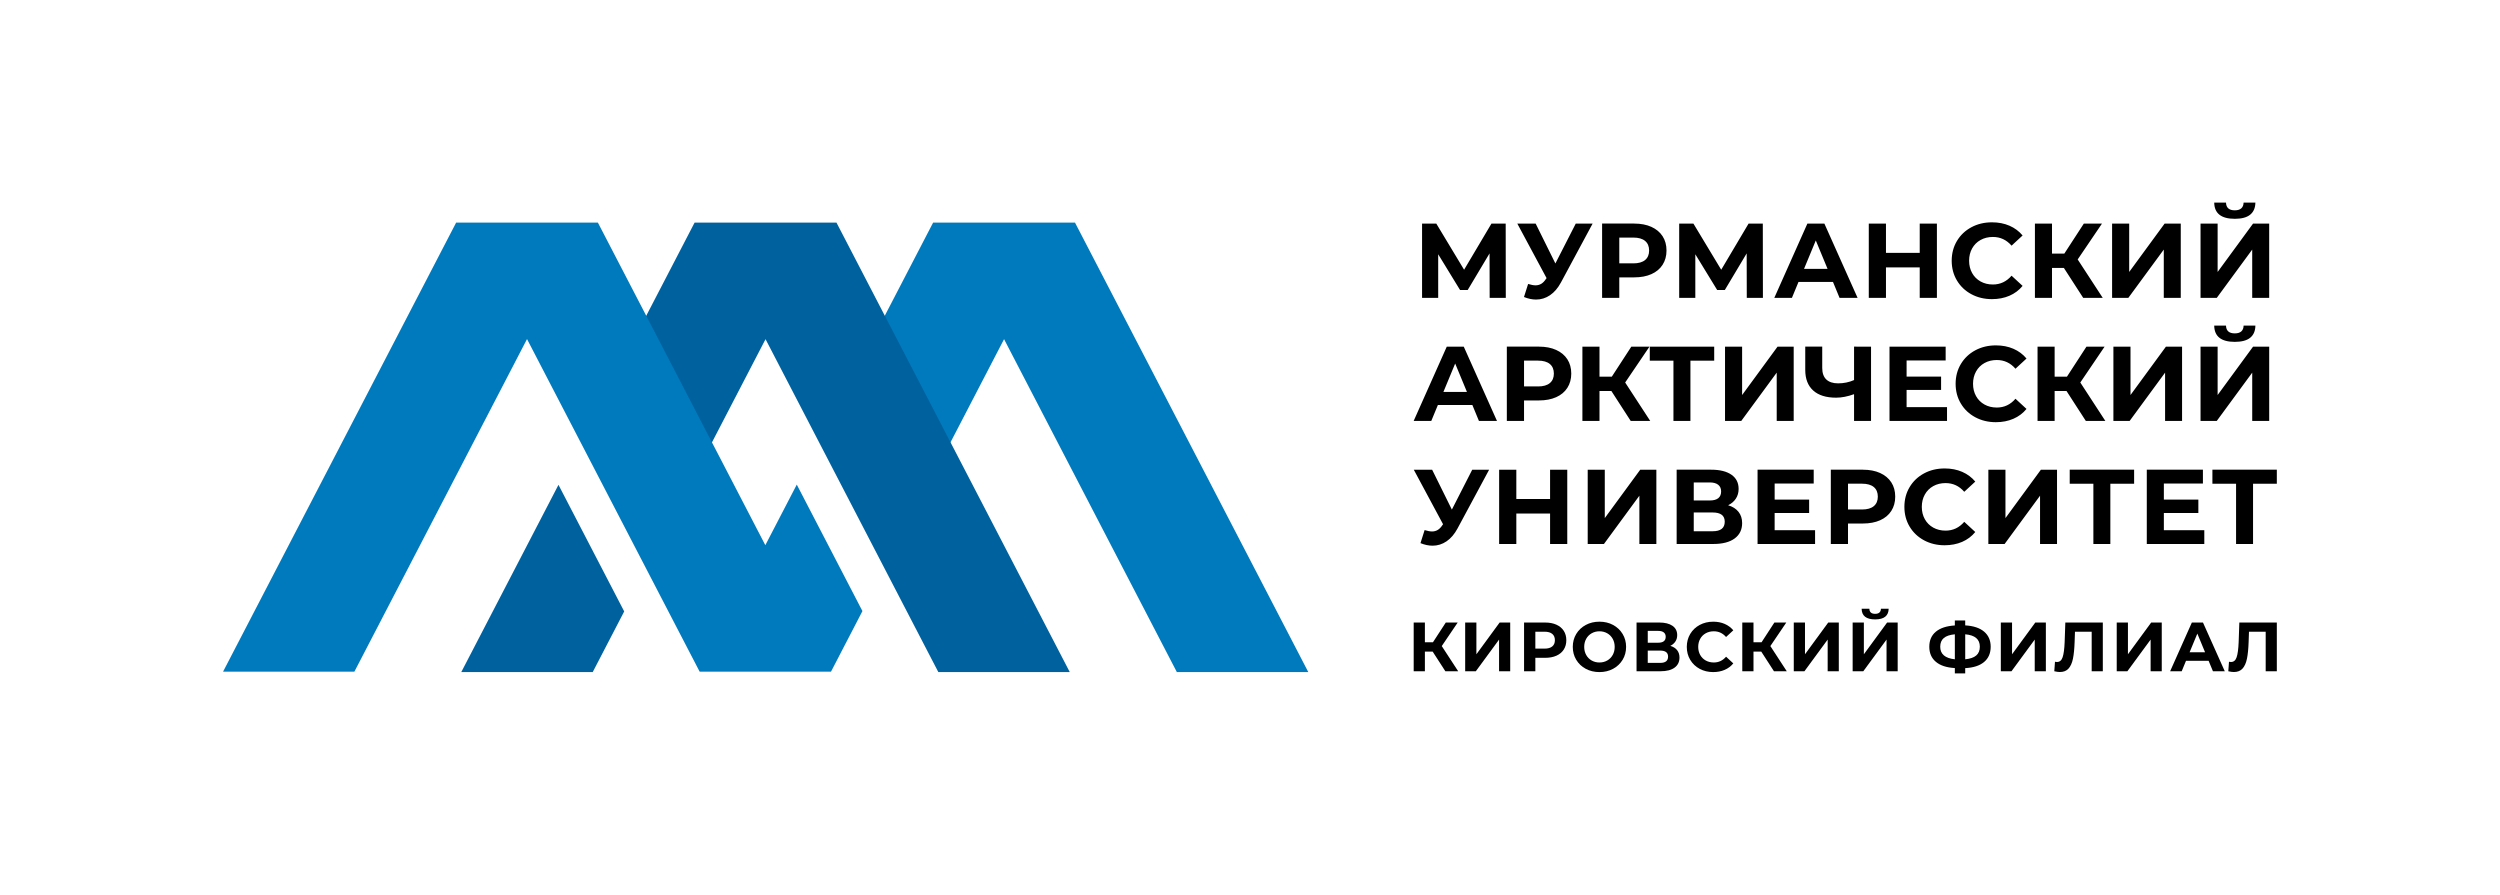 <?xml version="1.0" encoding="utf-8"?>
<!-- Generator: Adobe Illustrator 27.2.0, SVG Export Plug-In . SVG Version: 6.00 Build 0)  -->
<svg version="1.1" id="Слой_1" xmlns="http://www.w3.org/2000/svg" xmlns:xlink="http://www.w3.org/1999/xlink" x="0px" y="0px"
	 viewBox="0 0 1912.52 684.79" style="enable-background:new 0 0 1912.52 684.79;" xml:space="preserve">
<style type="text/css">
	.st0{fill-rule:evenodd;clip-rule:evenodd;fill:#007ABC;}
	.st1{fill-rule:evenodd;clip-rule:evenodd;fill:#00619F;}
</style>
<g>
	<polygon class="st0" points="768.11,259.47 900.29,514.13 1000.85,514.13 822.38,170.3 713.84,170.3 647.72,297.67 698,394.53 	"/>
	<path class="st1" d="M477.52,467.75l-24.07,46.37H352.89l74.35-143.23L477.52,467.75z M585.64,259.47l132.18,254.66h100.55
		L639.91,170.3H531.37l-66.11,127.37l50.27,96.86L585.64,259.47z"/>
	<polygon class="st0" points="403.17,259.39 535.24,513.83 635.72,513.83 659.77,467.49 609.54,370.72 585.48,417.07 457.39,170.3 
		348.95,170.3 170.64,513.83 271.1,513.83 	"/>
	<g>
		<g>
			<path d="M1096.01,498.5h-5.96v15.02h-8.57v-37.27h8.57v15.07h6.18l9.8-15.07h9.11l-12.19,18l12.57,19.28h-9.8L1096.01,498.5z"/>
			<path d="M1120.88,476.24h8.57v24.28l17.78-24.28h8.09v37.27h-8.52v-24.23l-17.78,24.23h-8.15V476.24z"/>
			<path d="M1190.66,477.89c2.43,1.1,4.3,2.66,5.62,4.69c1.31,2.02,1.97,4.42,1.97,7.19c0,2.73-0.66,5.12-1.97,7.16
				c-1.31,2.04-3.19,3.6-5.62,4.69c-2.43,1.08-5.3,1.62-8.6,1.62h-7.51v10.28h-8.63v-37.27h16.13
				C1185.36,476.24,1188.23,476.79,1190.66,477.89z M1187.49,494.53c1.35-1.12,2.02-2.71,2.02-4.77c0-2.09-0.67-3.7-2.02-4.82
				c-1.35-1.12-3.32-1.68-5.91-1.68h-7.03v12.94h7.03C1184.17,496.21,1186.14,495.65,1187.49,494.53z"/>
			<path d="M1213.13,511.65c-3.11-1.67-5.54-3.97-7.3-6.9c-1.76-2.93-2.64-6.22-2.64-9.88c0-3.66,0.88-6.95,2.64-9.88
				c1.76-2.93,4.19-5.23,7.3-6.9c3.1-1.67,6.59-2.5,10.46-2.5c3.87,0,7.35,0.83,10.44,2.5c3.09,1.67,5.52,3.97,7.29,6.9
				c1.77,2.93,2.66,6.22,2.66,9.88c0,3.66-0.89,6.95-2.66,9.88c-1.78,2.93-4.21,5.23-7.29,6.9c-3.09,1.67-6.57,2.5-10.44,2.5
				C1219.72,514.15,1216.23,513.32,1213.13,511.65z M1229.55,505.29c1.77-1.01,3.17-2.42,4.18-4.23c1.01-1.81,1.52-3.87,1.52-6.18
				c0-2.31-0.51-4.37-1.52-6.18c-1.01-1.81-2.41-3.22-4.18-4.23c-1.77-1.01-3.76-1.52-5.96-1.52c-2.2,0-4.19,0.51-5.96,1.52
				c-1.78,1.01-3.17,2.42-4.18,4.23c-1.01,1.81-1.52,3.87-1.52,6.18c0,2.31,0.51,4.37,1.52,6.18c1.01,1.81,2.4,3.22,4.18,4.23
				c1.77,1.01,3.76,1.52,5.96,1.52C1225.79,506.81,1227.78,506.3,1229.55,505.29z"/>
			<path d="M1283.01,497.38c1.21,1.53,1.81,3.41,1.81,5.64c0,3.3-1.25,5.88-3.75,7.72c-2.5,1.85-6.08,2.77-10.73,2.77h-18.37v-37.27
				h17.36c4.33,0,7.7,0.83,10.12,2.5c2.41,1.67,3.62,4.05,3.62,7.14c0,1.85-0.46,3.47-1.38,4.87c-0.92,1.4-2.22,2.51-3.89,3.33
				C1280.07,494.76,1281.81,495.86,1283.01,497.38z M1260.54,491.68h8.04c1.88,0,3.3-0.38,4.26-1.14c0.96-0.76,1.44-1.89,1.44-3.38
				c0-1.46-0.49-2.57-1.46-3.35c-0.98-0.78-2.39-1.17-4.23-1.17h-8.04V491.68z M1276.09,502.33c0-3.09-2.02-4.63-6.07-4.63h-9.48
				v9.42h9.48C1274.07,507.13,1276.09,505.53,1276.09,502.33z"/>
			<path d="M1300.29,511.68c-3.07-1.65-5.48-3.94-7.24-6.87c-1.76-2.93-2.64-6.24-2.64-9.93c0-3.69,0.88-7,2.64-9.93
				c1.76-2.93,4.17-5.22,7.24-6.87c3.07-1.65,6.52-2.48,10.36-2.48c3.23,0,6.15,0.57,8.76,1.7c2.61,1.14,4.8,2.77,6.58,4.9
				l-5.54,5.11c-2.52-2.91-5.64-4.37-9.37-4.37c-2.31,0-4.37,0.51-6.18,1.52c-1.81,1.01-3.22,2.42-4.23,4.23
				c-1.01,1.81-1.52,3.87-1.52,6.18c0,2.31,0.51,4.37,1.52,6.18c1.01,1.81,2.42,3.22,4.23,4.23c1.81,1.01,3.87,1.52,6.18,1.52
				c3.73,0,6.85-1.47,9.37-4.42l5.54,5.11c-1.78,2.17-3.98,3.82-6.6,4.95c-2.63,1.14-5.56,1.7-8.79,1.7
				C1306.8,514.15,1303.36,513.33,1300.29,511.68z"/>
			<path d="M1347.39,498.5h-5.96v15.02h-8.57v-37.27h8.57v15.07h6.18l9.8-15.07h9.11l-12.19,18l12.57,19.28h-9.8L1347.39,498.5z"/>
			<path d="M1372.26,476.24h8.57v24.28l17.78-24.28h8.09v37.27h-8.52v-24.23l-17.78,24.23h-8.15V476.24z"/>
			<path d="M1417.3,476.24h8.57v24.28l17.78-24.28h8.09v37.27h-8.52v-24.23l-17.78,24.23h-8.15V476.24z M1424.17,465.7h5.91
				c0.07,2.59,1.54,3.89,4.42,3.89c1.42,0,2.5-0.33,3.25-0.99c0.75-0.66,1.14-1.62,1.17-2.9h5.91c-0.04,2.66-0.9,4.69-2.61,6.07
				c-1.7,1.38-4.28,2.08-7.72,2.08C1427.69,473.85,1424.24,471.13,1424.17,465.7z"/>
			<path d="M1517.86,506.41c-3.35,2.82-8.17,4.39-14.46,4.71v4.05h-7.93v-4.1c-6.32-0.35-11.16-1.94-14.51-4.77
				c-3.35-2.82-5.03-6.66-5.03-11.53c0-4.9,1.68-8.74,5.03-11.53c3.35-2.79,8.19-4.37,14.51-4.77v-3.83h7.93v3.78
				c6.28,0.36,11.1,1.95,14.46,4.79c3.35,2.84,5.03,6.69,5.03,11.55C1522.89,499.71,1521.21,503.59,1517.86,506.41z M1495.47,504.36
				v-19.12c-3.8,0.36-6.61,1.3-8.44,2.85c-1.83,1.54-2.74,3.77-2.74,6.68C1484.29,500.38,1488.01,503.58,1495.47,504.36z
				 M1511.82,501.46c1.85-1.58,2.77-3.82,2.77-6.74c0-5.68-3.73-8.84-11.18-9.48v19.12C1507.16,504,1509.97,503.04,1511.82,501.46z"
				/>
			<path d="M1530.66,476.24h8.57v24.28l17.78-24.28h8.09v37.27h-8.52v-24.23l-17.78,24.23h-8.15V476.24z"/>
			<path d="M1608.67,476.24v37.27h-8.52v-30.24h-12.78l-0.27,7.77c-0.18,5.29-0.6,9.58-1.28,12.86c-0.67,3.28-1.8,5.8-3.38,7.56
				c-1.58,1.76-3.79,2.64-6.63,2.64c-1.17,0-2.59-0.2-4.26-0.59l0.53-7.29c0.46,0.14,0.98,0.21,1.54,0.21c2.06,0,3.5-1.22,4.31-3.65
				c0.82-2.43,1.33-6.24,1.54-11.42l0.53-15.12H1608.67z"/>
			<path d="M1619.32,476.24h8.57v24.28l17.78-24.28h8.09v37.27h-8.52v-24.23l-17.78,24.23h-8.15V476.24z"/>
			<path d="M1689.61,505.53h-17.3l-3.3,7.99h-8.84l16.61-37.27h8.52l16.67,37.27h-9.05L1689.61,505.53z M1686.89,498.98l-5.91-14.27
				l-5.91,14.27H1686.89z"/>
			<path d="M1741.79,476.24v37.27h-8.52v-30.24h-12.78l-0.27,7.77c-0.18,5.29-0.6,9.58-1.28,12.86c-0.67,3.28-1.8,5.8-3.38,7.56
				c-1.58,1.76-3.79,2.64-6.63,2.64c-1.17,0-2.59-0.2-4.26-0.59l0.53-7.29c0.46,0.14,0.98,0.21,1.54,0.21c2.06,0,3.5-1.22,4.31-3.65
				c0.82-2.43,1.33-6.24,1.54-11.42l0.53-15.12H1741.79z"/>
		</g>
		<path d="M1741.79,370.04h-18.19v46.11h-12.99v-46.11h-18.1v-10.72h49.28V370.04z M1686.31,405.6v10.55h-44v-56.83h42.94v10.56
			h-29.88v12.34h26.39v10.23h-26.39v13.15H1686.31z M1632.62,370.04h-18.19v46.11h-12.98v-46.11h-18.1v-10.72h49.27V370.04z
			 M1521.12,359.33h13.07v37.02l27.11-37.02h12.34v56.83h-12.99v-36.94l-27.11,36.94h-12.43V359.33z M1487.64,417.13
			c-5.79,0-11.02-1.26-15.71-3.77c-4.68-2.52-8.36-6-11.04-10.47c-2.68-4.46-4.02-9.51-4.02-15.14c0-5.63,1.34-10.68,4.02-15.14
			c2.68-4.47,6.36-7.96,11.04-10.47c4.68-2.52,9.94-3.77,15.79-3.77c4.93,0,9.38,0.87,13.36,2.6c3.98,1.73,7.32,4.22,10.02,7.46
			l-8.44,7.8c-3.84-4.44-8.61-6.66-14.29-6.66c-3.52,0-6.66,0.77-9.42,2.31c-2.76,1.54-4.91,3.69-6.45,6.46
			c-1.54,2.76-2.31,5.9-2.31,9.42c0,3.52,0.77,6.65,2.31,9.42c1.54,2.76,3.69,4.91,6.45,6.45c2.77,1.54,5.9,2.31,9.42,2.31
			c5.68,0,10.44-2.24,14.29-6.73l8.44,7.79c-2.71,3.3-6.06,5.82-10.06,7.55C1497.04,416.26,1492.57,417.13,1487.64,417.13
			 M1424.46,389.77c3.95,0,6.95-0.85,9.01-2.56c2.05-1.71,3.08-4.13,3.08-7.27c0-3.19-1.03-5.64-3.08-7.35
			c-2.06-1.7-5.06-2.56-9.01-2.56h-10.72v19.73H1424.46z M1425.19,359.33c5.03,0,9.41,0.84,13.11,2.52c3.7,1.68,6.56,4.06,8.56,7.14
			c2.01,3.09,3,6.74,3,10.96c0,4.17-1,7.81-3,10.92c-2,3.12-4.86,5.49-8.56,7.14c-3.71,1.65-8.08,2.48-13.11,2.48h-11.45v15.66
			h-13.15v-56.83H1425.19z M1388.55,405.6v10.55h-44v-56.83h42.95v10.56h-29.88v12.34H1384v10.23h-26.39v13.15H1388.55z
			 M1310.18,406.41c6.17,0,9.26-2.43,9.26-7.3c0-4.71-3.09-7.06-9.26-7.06h-14.45v14.37H1310.18z M1295.73,382.87h12.26
			c2.87,0,5.03-0.58,6.49-1.74c1.46-1.17,2.19-2.88,2.19-5.16c0-2.22-0.74-3.93-2.23-5.11c-1.49-1.19-3.64-1.79-6.45-1.79h-12.26
			V382.87z M1322.03,386.52c3.46,1.03,6.11,2.71,7.95,5.04c1.85,2.33,2.77,5.19,2.77,8.6c0,5.03-1.91,8.95-5.73,11.77
			c-3.82,2.81-9.27,4.22-16.36,4.22h-28.01v-56.83h26.46c6.6,0,11.74,1.28,15.43,3.82c3.68,2.55,5.52,6.17,5.52,10.88
			c0,2.82-0.71,5.29-2.11,7.43C1326.55,383.59,1324.57,385.28,1322.03,386.52 M1214.6,359.33h13.07v37.02l27.12-37.02h12.34v56.83
			h-12.99v-36.94l-27.11,36.94h-12.42V359.33z M1198.97,359.33v56.83h-13.15v-23.3h-25.82v23.3h-13.15v-56.83h13.15v22.41h25.82
			v-22.41H1198.97z M1139.2,359.33l-24.19,44.97c-2.33,4.33-5.13,7.61-8.41,9.83c-3.27,2.22-6.83,3.33-10.67,3.33
			c-2.97,0-6.06-0.65-9.25-1.95l3.16-9.99c2.27,0.7,4.17,1.06,5.68,1.06c1.62,0,3.09-0.4,4.38-1.18c1.3-0.78,2.49-2.02,3.57-3.69
			l0.49-0.65l-22.41-41.73h14.04l15.1,30.52l15.58-30.52H1139.2z M1709.65,261.53c-10.39,0-15.64-4.14-15.75-12.42h9.01
			c0.11,3.95,2.36,5.93,6.74,5.93c2.17,0,3.82-0.5,4.95-1.5c1.13-1,1.73-2.48,1.79-4.43h9.01c-0.05,4.06-1.38,7.14-3.98,9.26
			C1718.83,260.47,1714.9,261.53,1709.65,261.53 M1683.43,265.18h13.07v37.02l27.12-37.02h12.34v56.83h-12.99v-36.94l-27.12,36.94
			h-12.42V265.18z M1616.78,265.18h13.07v37.02l27.11-37.02h12.34v56.83h-12.99v-36.94l-27.11,36.94h-12.43V265.18z M1580.9,299.12
			h-9.09v22.89h-13.07v-56.83h13.07v22.98h9.42l14.93-22.98h13.88l-18.59,27.44l19.15,29.39h-14.93L1580.9,299.12z M1526.83,322.98
			c-5.79,0-11.02-1.26-15.71-3.77s-8.36-6-11.04-10.47c-2.68-4.46-4.02-9.51-4.02-15.14c0-5.63,1.34-10.67,4.02-15.14
			c2.68-4.47,6.36-7.96,11.04-10.47s9.94-3.77,15.79-3.77c4.92,0,9.38,0.87,13.36,2.6c3.98,1.73,7.32,4.22,10.02,7.46l-8.44,7.8
			c-3.84-4.44-8.6-6.66-14.29-6.66c-3.51,0-6.66,0.77-9.42,2.31c-2.76,1.54-4.91,3.69-6.45,6.46c-1.54,2.76-2.31,5.9-2.31,9.41
			c0,3.52,0.77,6.66,2.31,9.42c1.54,2.76,3.69,4.91,6.45,6.45c2.76,1.54,5.9,2.31,9.42,2.31c5.68,0,10.45-2.24,14.29-6.73l8.44,7.79
			c-2.71,3.3-6.06,5.82-10.06,7.55C1536.22,322.12,1531.76,322.98,1526.83,322.98 M1489.49,311.46v10.55h-44v-56.83h42.95v10.56
			h-29.88v12.34h26.39v10.23h-26.39v13.15H1489.49z M1431.36,265.18v56.83h-12.99v-20.46c-4.93,1.79-9.5,2.68-13.72,2.68
			c-7.63,0-13.48-1.83-17.53-5.48c-4.06-3.65-6.09-8.91-6.09-15.79v-17.78h12.99v16.32c0,3.9,1.04,6.83,3.12,8.81
			c2.09,1.97,5.1,2.96,9.05,2.96c4.33,0,8.39-0.84,12.18-2.52v-25.57H1431.36z M1319.66,265.18h13.07v37.02l27.12-37.02h12.34v56.83
			h-12.99v-36.94l-27.11,36.94h-12.43V265.18z M1311.38,275.9h-18.19v46.11h-12.99V275.9h-18.1v-10.72h49.28V275.9z M1232.72,299.12
			h-9.1v22.89h-13.07v-56.83h13.07v22.98h9.42l14.94-22.98h13.88l-18.59,27.44l19.16,29.39h-14.93L1232.72,299.12z M1176.62,295.63
			c3.95,0,6.95-0.85,9.01-2.56c2.06-1.71,3.09-4.13,3.09-7.27c0-3.19-1.03-5.64-3.09-7.35c-2.05-1.7-5.06-2.56-9.01-2.56h-10.72
			v19.73H1176.62z M1177.35,265.18c5.03,0,9.4,0.84,13.11,2.52c3.71,1.68,6.57,4.06,8.57,7.14c2,3.09,3,6.74,3,10.96
			c0,4.17-1,7.81-3,10.92c-2,3.12-4.86,5.49-8.57,7.14c-3.7,1.65-8.08,2.48-13.11,2.48h-11.45v15.66h-13.16v-56.83H1177.35z
			 M1122.23,299.85l-9.01-21.75l-9.01,21.75H1122.23z M1126.37,309.83h-26.38l-5.04,12.18h-13.48l25.33-56.83h12.99l25.41,56.83
			h-13.8L1126.37,309.83z M1709.65,167.39c-10.39,0-15.64-4.14-15.75-12.42h9.01c0.11,3.95,2.35,5.93,6.73,5.93
			c2.17,0,3.82-0.5,4.95-1.5c1.13-1,1.73-2.48,1.79-4.43h9.01c-0.06,4.06-1.38,7.14-3.98,9.26
			C1718.82,166.33,1714.9,167.39,1709.65,167.39 M1683.43,171.04h13.07v37.02l27.11-37.02h12.34v56.83h-12.99v-36.94l-27.11,36.94
			h-12.42V171.04z M1615.78,171.04h13.07v37.02l27.11-37.02h12.34v56.83h-12.99v-36.94l-27.12,36.94h-12.42V171.04z M1578.89,204.98
			h-9.09v22.89h-13.07v-56.83h13.07v22.98h9.42l14.94-22.98h13.88l-18.59,27.44l19.16,29.39h-14.94L1578.89,204.98z M1523.83,228.84
			c-5.79,0-11.03-1.26-15.71-3.77s-8.36-6-11.04-10.47c-2.68-4.47-4.02-9.51-4.02-15.14c0-5.63,1.34-10.67,4.02-15.14
			c2.68-4.47,6.35-7.96,11.04-10.47c4.68-2.52,9.94-3.77,15.79-3.77c4.92,0,9.38,0.87,13.36,2.6c3.98,1.73,7.32,4.22,10.03,7.46
			l-8.44,7.8c-3.85-4.44-8.6-6.66-14.29-6.66c-3.52,0-6.66,0.77-9.42,2.31c-2.77,1.54-4.91,3.69-6.46,6.46
			c-1.54,2.76-2.31,5.9-2.31,9.41c0,3.52,0.77,6.66,2.31,9.42c1.54,2.77,3.69,4.91,6.46,6.46c2.76,1.54,5.9,2.31,9.42,2.31
			c5.68,0,10.44-2.25,14.29-6.73l8.44,7.79c-2.71,3.3-6.06,5.82-10.07,7.55S1528.75,228.84,1523.83,228.84 M1481.75,171.04v56.83
			h-13.15v-23.3h-25.82v23.3h-13.15v-56.83h13.15v22.41h25.82v-22.41H1481.75z M1398.11,205.71l-9.01-21.76l-9.01,21.76H1398.11z
			 M1402.25,215.69h-26.39l-5.03,12.18h-13.48l25.32-56.83h12.99l25.41,56.83h-13.8L1402.25,215.69z M1336.3,227.87l-0.08-34.02
			l-16.72,28.01h-5.84l-16.73-27.35v33.36h-12.34v-56.83h10.88l21.27,35.31l20.94-35.31h10.88l0.08,56.83H1336.3z M1249.49,201.48
			c3.95,0,6.95-0.85,9.01-2.55c2.06-1.71,3.09-4.13,3.09-7.27c0-3.19-1.03-5.64-3.09-7.35c-2.05-1.71-5.06-2.56-9.01-2.56h-10.72
			v19.72H1249.49z M1250.22,171.04c5.03,0,9.4,0.84,13.11,2.52c3.7,1.68,6.56,4.06,8.56,7.14c2,3.09,3,6.74,3,10.96
			c0,4.17-1,7.81-3,10.92c-2,3.12-4.86,5.49-8.56,7.14c-3.71,1.65-8.08,2.47-13.11,2.47h-11.45v15.67h-13.15v-56.83H1250.22z
			 M1218.37,171.04l-24.19,44.97c-2.33,4.33-5.13,7.61-8.4,9.83c-3.28,2.22-6.83,3.33-10.67,3.33c-2.97,0-6.06-0.65-9.25-1.95
			l3.16-9.99c2.27,0.7,4.17,1.06,5.68,1.06c1.62,0,3.09-0.4,4.39-1.18c1.3-0.78,2.49-2.02,3.57-3.69l0.49-0.65l-22.41-41.73h14.04
			l15.1,30.52l15.59-30.52H1218.37z M1139.6,227.87l-0.08-34.02l-16.72,28.01h-5.84l-16.73-27.35v33.36h-12.34v-56.83h10.88
			l21.27,35.31l20.94-35.31h10.88l0.08,56.83H1139.6z"/>
	</g>
</g>
</svg>

